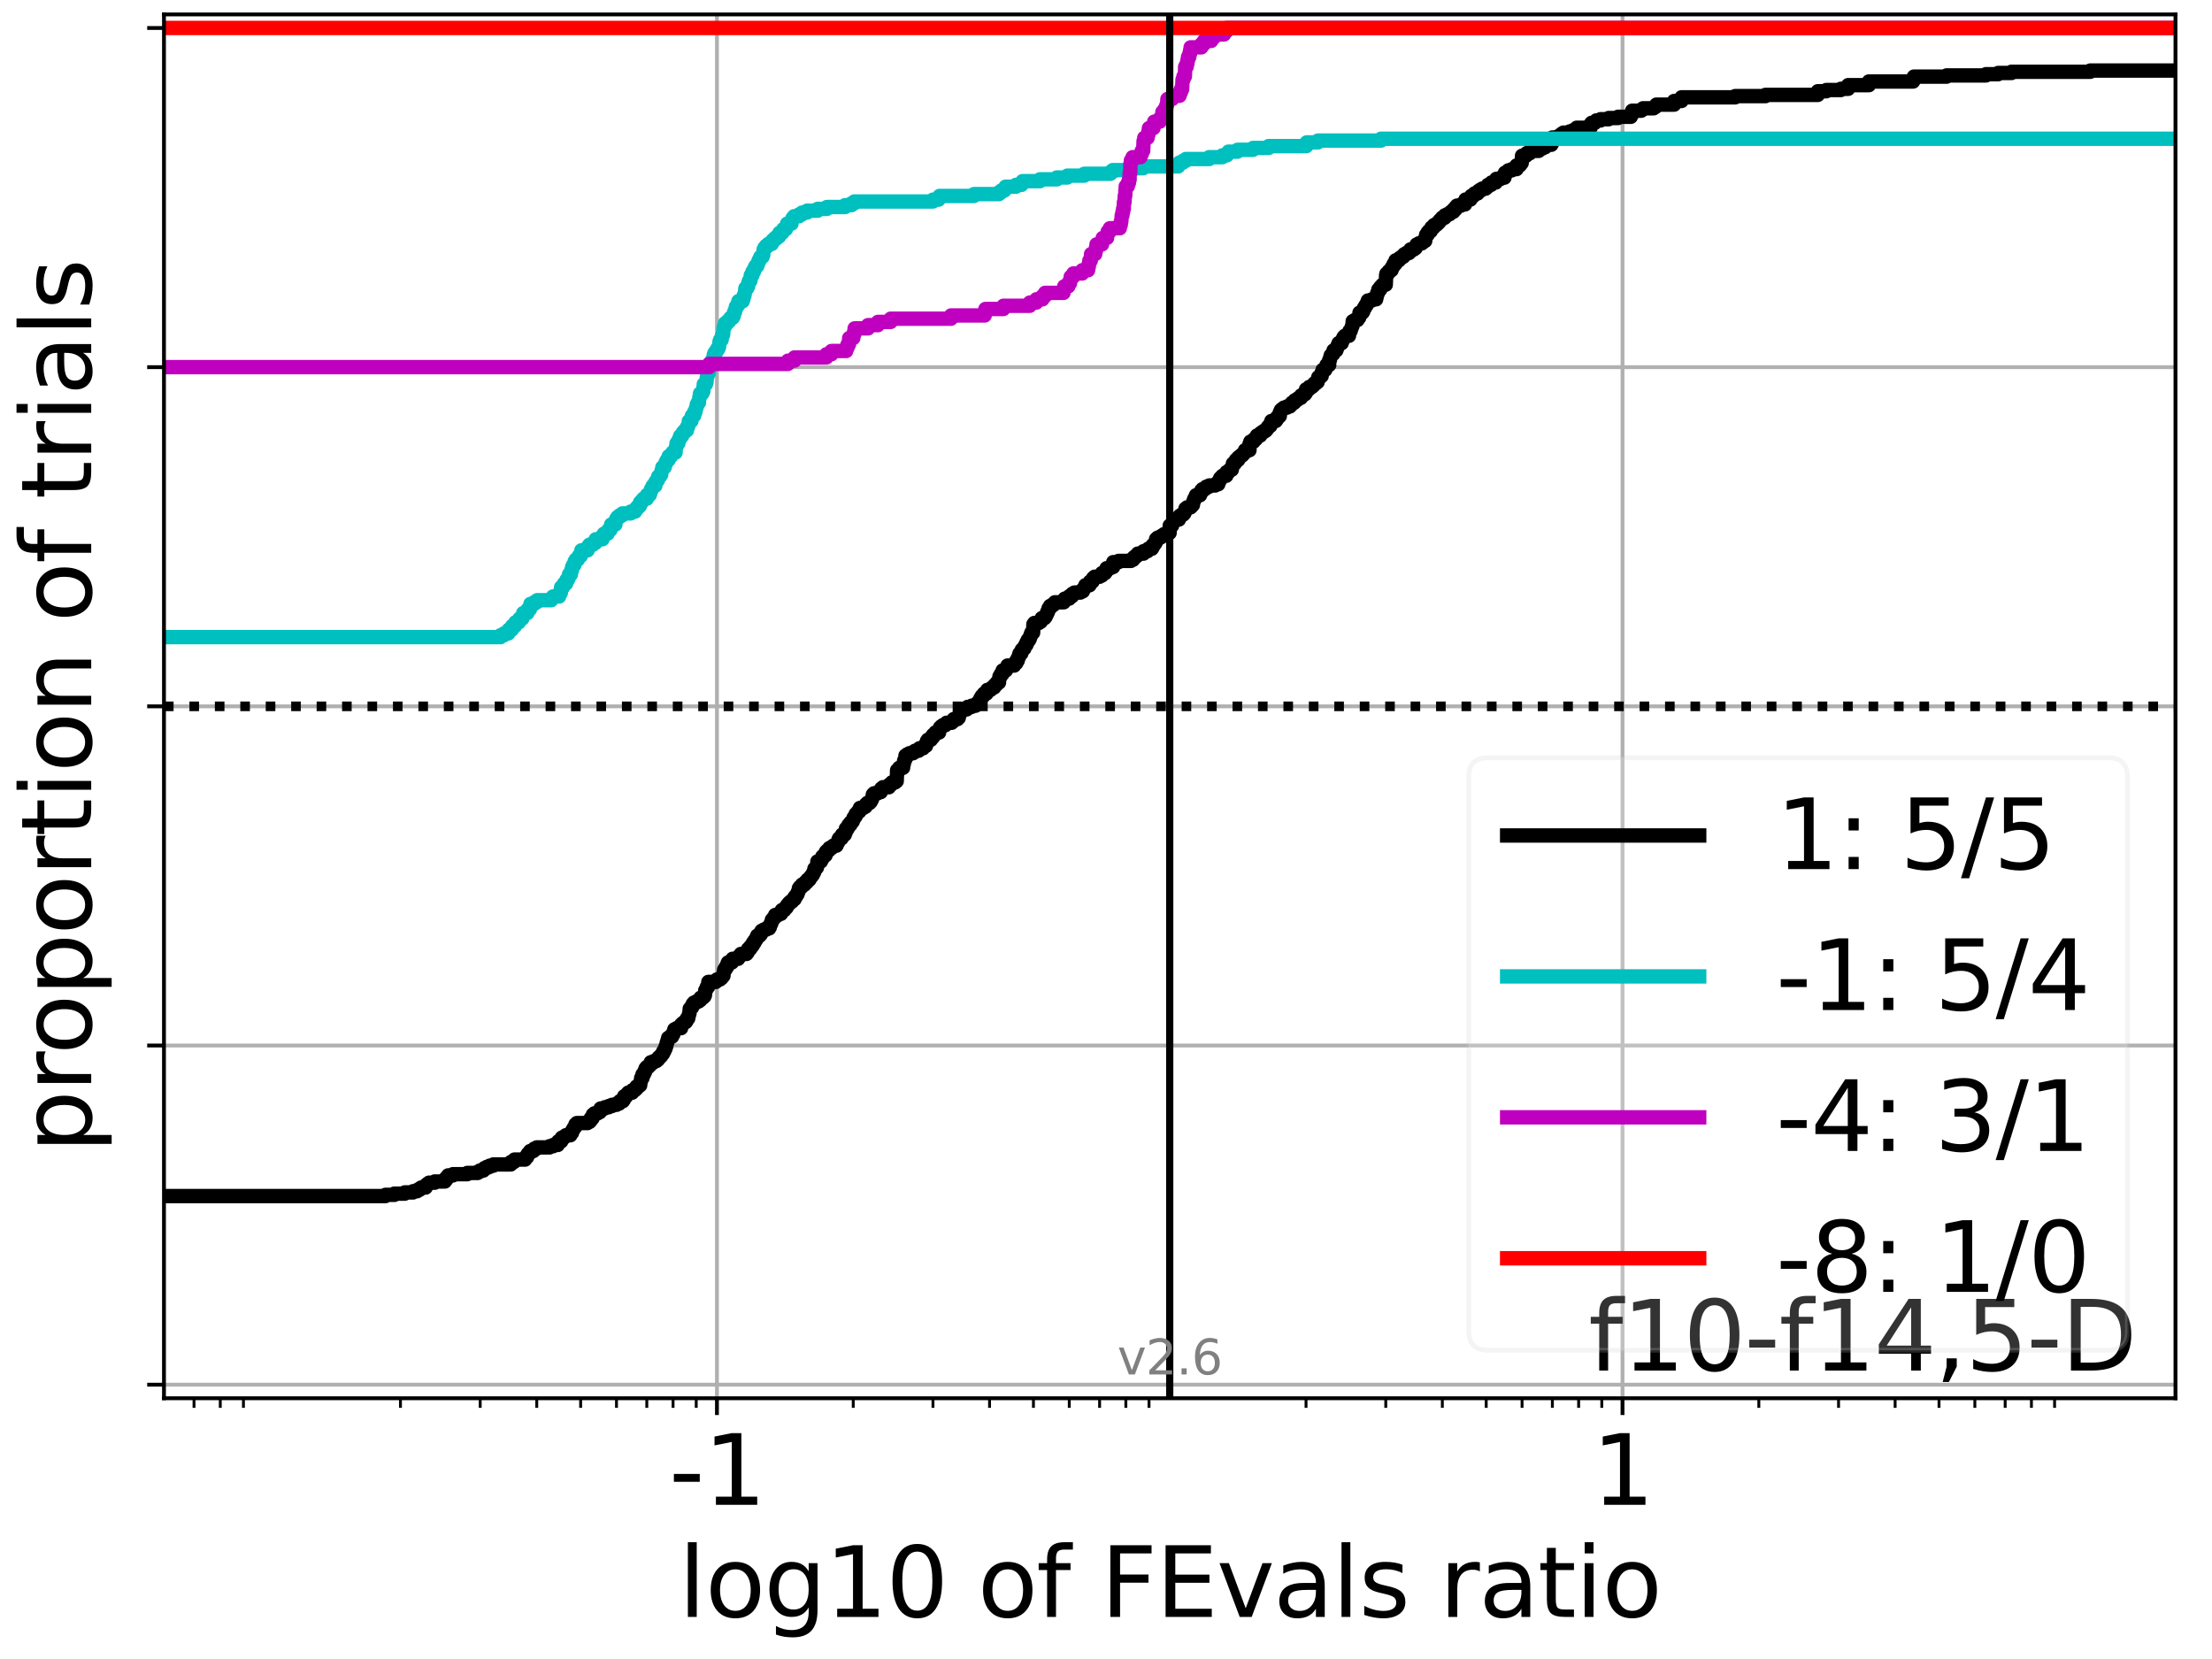 <?xml version="1.0" encoding="utf-8" standalone="no"?>
<!DOCTYPE svg PUBLIC "-//W3C//DTD SVG 1.1//EN"
  "http://www.w3.org/Graphics/SVG/1.1/DTD/svg11.dtd">
<svg xmlns:xlink="http://www.w3.org/1999/xlink" width="460.8pt" height="345.6pt" viewBox="0 0 460.8 345.6" xmlns="http://www.w3.org/2000/svg" version="1.1">
 <defs>
  <style type="text/css">*{stroke-linejoin: round; stroke-linecap: butt}</style>
 </defs>
 <g id="figure_1">
  <g id="patch_1">
   <path d="M 0 345.6 
L 460.8 345.6 
L 460.8 0 
L 0 0 
z
" style="fill: #ffffff"/>
  </g>
  <g id="axes_1">
   <g id="patch_2">
    <path d="M 34.16 291.28 
L 453.192 291.28 
L 453.192 3 
L 34.16 3 
z
" style="fill: #ffffff"/>
   </g>
   <g id="matplotlib.axis_1">
    <g id="xtick_1">
     <g id="line2d_1">
      <path d="M 149.352 291.28 
L 149.352 3 
" clip-path="url(#p877642c175)" style="fill: none; stroke: #b0b0b0; stroke-width: 0.8; stroke-linecap: square"/>
     </g>
     <g id="line2d_2">
      <defs>
       <path id="m50a679608a" d="M 0 0 
L 0 3.5 
" style="stroke: #000000; stroke-width: 0.8"/>
      </defs>
      <g>
       <use xlink:href="#m50a679608a" x="149.352" y="291.28" style="stroke: #000000; stroke-width: 0.8"/>
      </g>
     </g>
     <g id="text_1">
      <!-- -1 -->
      <g transform="translate(139.382 313.477)scale(0.2 -0.2)">
       <defs>
        <path id="DejaVuSans-2d" d="M 313 2009 
L 1997 2009 
L 1997 1497 
L 313 1497 
L 313 2009 
z
" transform="scale(0.016)"/>
        <path id="DejaVuSans-31" d="M 794 531 
L 1825 531 
L 1825 4091 
L 703 3866 
L 703 4441 
L 1819 4666 
L 2450 4666 
L 2450 531 
L 3481 531 
L 3481 0 
L 794 0 
L 794 531 
z
" transform="scale(0.016)"/>
       </defs>
       <use xlink:href="#DejaVuSans-2d"/>
       <use xlink:href="#DejaVuSans-31" x="36.084"/>
      </g>
     </g>
    </g>
    <g id="xtick_2">
     <g id="line2d_3">
      <path d="M 338 291.28 
L 338 3 
" clip-path="url(#p877642c175)" style="fill: none; stroke: #b0b0b0; stroke-width: 0.8; stroke-linecap: square"/>
     </g>
     <g id="line2d_4">
      <g>
       <use xlink:href="#m50a679608a" x="338" y="291.28" style="stroke: #000000; stroke-width: 0.8"/>
      </g>
     </g>
     <g id="text_2">
      <!-- 1 -->
      <g transform="translate(331.638 313.477)scale(0.2 -0.2)">
       <use xlink:href="#DejaVuSans-31"/>
      </g>
     </g>
    </g>
    <g id="xtick_3">
     <g id="line2d_5">
      <defs>
       <path id="md92447a8c9" d="M 0 0 
L 0 2 
" style="stroke: #000000; stroke-width: 0.6"/>
      </defs>
      <g>
       <use xlink:href="#md92447a8c9" x="40.417" y="291.28" style="stroke: #000000; stroke-width: 0.6"/>
      </g>
     </g>
    </g>
    <g id="xtick_4">
     <g id="line2d_6">
      <g>
       <use xlink:href="#md92447a8c9" x="45.887" y="291.28" style="stroke: #000000; stroke-width: 0.6"/>
      </g>
     </g>
    </g>
    <g id="xtick_5">
     <g id="line2d_7">
      <g>
       <use xlink:href="#md92447a8c9" x="50.712" y="291.28" style="stroke: #000000; stroke-width: 0.6"/>
      </g>
     </g>
    </g>
    <g id="xtick_6">
     <g id="line2d_8">
      <g>
       <use xlink:href="#md92447a8c9" x="83.422" y="291.28" style="stroke: #000000; stroke-width: 0.6"/>
      </g>
     </g>
    </g>
    <g id="xtick_7">
     <g id="line2d_9">
      <g>
       <use xlink:href="#md92447a8c9" x="100.032" y="291.28" style="stroke: #000000; stroke-width: 0.6"/>
      </g>
     </g>
    </g>
    <g id="xtick_8">
     <g id="line2d_10">
      <g>
       <use xlink:href="#md92447a8c9" x="111.817" y="291.28" style="stroke: #000000; stroke-width: 0.6"/>
      </g>
     </g>
    </g>
    <g id="xtick_9">
     <g id="line2d_11">
      <g>
       <use xlink:href="#md92447a8c9" x="120.958" y="291.28" style="stroke: #000000; stroke-width: 0.6"/>
      </g>
     </g>
    </g>
    <g id="xtick_10">
     <g id="line2d_12">
      <g>
       <use xlink:href="#md92447a8c9" x="128.426" y="291.28" style="stroke: #000000; stroke-width: 0.6"/>
      </g>
     </g>
    </g>
    <g id="xtick_11">
     <g id="line2d_13">
      <g>
       <use xlink:href="#md92447a8c9" x="134.741" y="291.28" style="stroke: #000000; stroke-width: 0.6"/>
      </g>
     </g>
    </g>
    <g id="xtick_12">
     <g id="line2d_14">
      <g>
       <use xlink:href="#md92447a8c9" x="140.211" y="291.28" style="stroke: #000000; stroke-width: 0.6"/>
      </g>
     </g>
    </g>
    <g id="xtick_13">
     <g id="line2d_15">
      <g>
       <use xlink:href="#md92447a8c9" x="145.036" y="291.28" style="stroke: #000000; stroke-width: 0.6"/>
      </g>
     </g>
    </g>
    <g id="xtick_14">
     <g id="line2d_16">
      <g>
       <use xlink:href="#md92447a8c9" x="177.746" y="291.28" style="stroke: #000000; stroke-width: 0.6"/>
      </g>
     </g>
    </g>
    <g id="xtick_15">
     <g id="line2d_17">
      <g>
       <use xlink:href="#md92447a8c9" x="194.356" y="291.28" style="stroke: #000000; stroke-width: 0.6"/>
      </g>
     </g>
    </g>
    <g id="xtick_16">
     <g id="line2d_18">
      <g>
       <use xlink:href="#md92447a8c9" x="206.141" y="291.28" style="stroke: #000000; stroke-width: 0.6"/>
      </g>
     </g>
    </g>
    <g id="xtick_17">
     <g id="line2d_19">
      <g>
       <use xlink:href="#md92447a8c9" x="215.282" y="291.28" style="stroke: #000000; stroke-width: 0.6"/>
      </g>
     </g>
    </g>
    <g id="xtick_18">
     <g id="line2d_20">
      <g>
       <use xlink:href="#md92447a8c9" x="222.75" y="291.28" style="stroke: #000000; stroke-width: 0.6"/>
      </g>
     </g>
    </g>
    <g id="xtick_19">
     <g id="line2d_21">
      <g>
       <use xlink:href="#md92447a8c9" x="229.065" y="291.28" style="stroke: #000000; stroke-width: 0.6"/>
      </g>
     </g>
    </g>
    <g id="xtick_20">
     <g id="line2d_22">
      <g>
       <use xlink:href="#md92447a8c9" x="234.535" y="291.28" style="stroke: #000000; stroke-width: 0.6"/>
      </g>
     </g>
    </g>
    <g id="xtick_21">
     <g id="line2d_23">
      <g>
       <use xlink:href="#md92447a8c9" x="239.36" y="291.28" style="stroke: #000000; stroke-width: 0.6"/>
      </g>
     </g>
    </g>
    <g id="xtick_22">
     <g id="line2d_24">
      <g>
       <use xlink:href="#md92447a8c9" x="272.07" y="291.28" style="stroke: #000000; stroke-width: 0.6"/>
      </g>
     </g>
    </g>
    <g id="xtick_23">
     <g id="line2d_25">
      <g>
       <use xlink:href="#md92447a8c9" x="288.68" y="291.28" style="stroke: #000000; stroke-width: 0.6"/>
      </g>
     </g>
    </g>
    <g id="xtick_24">
     <g id="line2d_26">
      <g>
       <use xlink:href="#md92447a8c9" x="300.465" y="291.28" style="stroke: #000000; stroke-width: 0.6"/>
      </g>
     </g>
    </g>
    <g id="xtick_25">
     <g id="line2d_27">
      <g>
       <use xlink:href="#md92447a8c9" x="309.606" y="291.28" style="stroke: #000000; stroke-width: 0.6"/>
      </g>
     </g>
    </g>
    <g id="xtick_26">
     <g id="line2d_28">
      <g>
       <use xlink:href="#md92447a8c9" x="317.074" y="291.28" style="stroke: #000000; stroke-width: 0.6"/>
      </g>
     </g>
    </g>
    <g id="xtick_27">
     <g id="line2d_29">
      <g>
       <use xlink:href="#md92447a8c9" x="323.389" y="291.28" style="stroke: #000000; stroke-width: 0.6"/>
      </g>
     </g>
    </g>
    <g id="xtick_28">
     <g id="line2d_30">
      <g>
       <use xlink:href="#md92447a8c9" x="328.859" y="291.28" style="stroke: #000000; stroke-width: 0.6"/>
      </g>
     </g>
    </g>
    <g id="xtick_29">
     <g id="line2d_31">
      <g>
       <use xlink:href="#md92447a8c9" x="333.684" y="291.28" style="stroke: #000000; stroke-width: 0.6"/>
      </g>
     </g>
    </g>
    <g id="xtick_30">
     <g id="line2d_32">
      <g>
       <use xlink:href="#md92447a8c9" x="366.394" y="291.28" style="stroke: #000000; stroke-width: 0.6"/>
      </g>
     </g>
    </g>
    <g id="xtick_31">
     <g id="line2d_33">
      <g>
       <use xlink:href="#md92447a8c9" x="383.004" y="291.28" style="stroke: #000000; stroke-width: 0.6"/>
      </g>
     </g>
    </g>
    <g id="xtick_32">
     <g id="line2d_34">
      <g>
       <use xlink:href="#md92447a8c9" x="394.789" y="291.28" style="stroke: #000000; stroke-width: 0.6"/>
      </g>
     </g>
    </g>
    <g id="xtick_33">
     <g id="line2d_35">
      <g>
       <use xlink:href="#md92447a8c9" x="403.93" y="291.28" style="stroke: #000000; stroke-width: 0.6"/>
      </g>
     </g>
    </g>
    <g id="xtick_34">
     <g id="line2d_36">
      <g>
       <use xlink:href="#md92447a8c9" x="411.398" y="291.28" style="stroke: #000000; stroke-width: 0.6"/>
      </g>
     </g>
    </g>
    <g id="xtick_35">
     <g id="line2d_37">
      <g>
       <use xlink:href="#md92447a8c9" x="417.713" y="291.28" style="stroke: #000000; stroke-width: 0.6"/>
      </g>
     </g>
    </g>
    <g id="xtick_36">
     <g id="line2d_38">
      <g>
       <use xlink:href="#md92447a8c9" x="423.183" y="291.28" style="stroke: #000000; stroke-width: 0.6"/>
      </g>
     </g>
    </g>
    <g id="xtick_37">
     <g id="line2d_39">
      <g>
       <use xlink:href="#md92447a8c9" x="428.008" y="291.28" style="stroke: #000000; stroke-width: 0.6"/>
      </g>
     </g>
    </g>
    <g id="text_3">
     <!-- log10 of FEvals ratio -->
     <g transform="translate(141.371 336.833)scale(0.2 -0.2)">
      <defs>
       <path id="DejaVuSans-6c" d="M 603 4863 
L 1178 4863 
L 1178 0 
L 603 0 
L 603 4863 
z
" transform="scale(0.016)"/>
       <path id="DejaVuSans-6f" d="M 1959 3097 
Q 1497 3097 1228 2736 
Q 959 2375 959 1747 
Q 959 1119 1226 758 
Q 1494 397 1959 397 
Q 2419 397 2687 759 
Q 2956 1122 2956 1747 
Q 2956 2369 2687 2733 
Q 2419 3097 1959 3097 
z
M 1959 3584 
Q 2709 3584 3137 3096 
Q 3566 2609 3566 1747 
Q 3566 888 3137 398 
Q 2709 -91 1959 -91 
Q 1206 -91 779 398 
Q 353 888 353 1747 
Q 353 2609 779 3096 
Q 1206 3584 1959 3584 
z
" transform="scale(0.016)"/>
       <path id="DejaVuSans-67" d="M 2906 1791 
Q 2906 2416 2648 2759 
Q 2391 3103 1925 3103 
Q 1463 3103 1205 2759 
Q 947 2416 947 1791 
Q 947 1169 1205 825 
Q 1463 481 1925 481 
Q 2391 481 2648 825 
Q 2906 1169 2906 1791 
z
M 3481 434 
Q 3481 -459 3084 -895 
Q 2688 -1331 1869 -1331 
Q 1566 -1331 1297 -1286 
Q 1028 -1241 775 -1147 
L 775 -588 
Q 1028 -725 1275 -790 
Q 1522 -856 1778 -856 
Q 2344 -856 2625 -561 
Q 2906 -266 2906 331 
L 2906 616 
Q 2728 306 2450 153 
Q 2172 0 1784 0 
Q 1141 0 747 490 
Q 353 981 353 1791 
Q 353 2603 747 3093 
Q 1141 3584 1784 3584 
Q 2172 3584 2450 3431 
Q 2728 3278 2906 2969 
L 2906 3500 
L 3481 3500 
L 3481 434 
z
" transform="scale(0.016)"/>
       <path id="DejaVuSans-30" d="M 2034 4250 
Q 1547 4250 1301 3770 
Q 1056 3291 1056 2328 
Q 1056 1369 1301 889 
Q 1547 409 2034 409 
Q 2525 409 2770 889 
Q 3016 1369 3016 2328 
Q 3016 3291 2770 3770 
Q 2525 4250 2034 4250 
z
M 2034 4750 
Q 2819 4750 3233 4129 
Q 3647 3509 3647 2328 
Q 3647 1150 3233 529 
Q 2819 -91 2034 -91 
Q 1250 -91 836 529 
Q 422 1150 422 2328 
Q 422 3509 836 4129 
Q 1250 4750 2034 4750 
z
" transform="scale(0.016)"/>
       <path id="DejaVuSans-20" transform="scale(0.016)"/>
       <path id="DejaVuSans-66" d="M 2375 4863 
L 2375 4384 
L 1825 4384 
Q 1516 4384 1395 4259 
Q 1275 4134 1275 3809 
L 1275 3500 
L 2222 3500 
L 2222 3053 
L 1275 3053 
L 1275 0 
L 697 0 
L 697 3053 
L 147 3053 
L 147 3500 
L 697 3500 
L 697 3744 
Q 697 4328 969 4595 
Q 1241 4863 1831 4863 
L 2375 4863 
z
" transform="scale(0.016)"/>
       <path id="DejaVuSans-46" d="M 628 4666 
L 3309 4666 
L 3309 4134 
L 1259 4134 
L 1259 2759 
L 3109 2759 
L 3109 2228 
L 1259 2228 
L 1259 0 
L 628 0 
L 628 4666 
z
" transform="scale(0.016)"/>
       <path id="DejaVuSans-45" d="M 628 4666 
L 3578 4666 
L 3578 4134 
L 1259 4134 
L 1259 2753 
L 3481 2753 
L 3481 2222 
L 1259 2222 
L 1259 531 
L 3634 531 
L 3634 0 
L 628 0 
L 628 4666 
z
" transform="scale(0.016)"/>
       <path id="DejaVuSans-76" d="M 191 3500 
L 800 3500 
L 1894 563 
L 2988 3500 
L 3597 3500 
L 2284 0 
L 1503 0 
L 191 3500 
z
" transform="scale(0.016)"/>
       <path id="DejaVuSans-61" d="M 2194 1759 
Q 1497 1759 1228 1600 
Q 959 1441 959 1056 
Q 959 750 1161 570 
Q 1363 391 1709 391 
Q 2188 391 2477 730 
Q 2766 1069 2766 1631 
L 2766 1759 
L 2194 1759 
z
M 3341 1997 
L 3341 0 
L 2766 0 
L 2766 531 
Q 2569 213 2275 61 
Q 1981 -91 1556 -91 
Q 1019 -91 701 211 
Q 384 513 384 1019 
Q 384 1609 779 1909 
Q 1175 2209 1959 2209 
L 2766 2209 
L 2766 2266 
Q 2766 2663 2505 2880 
Q 2244 3097 1772 3097 
Q 1472 3097 1187 3025 
Q 903 2953 641 2809 
L 641 3341 
Q 956 3463 1253 3523 
Q 1550 3584 1831 3584 
Q 2591 3584 2966 3190 
Q 3341 2797 3341 1997 
z
" transform="scale(0.016)"/>
       <path id="DejaVuSans-73" d="M 2834 3397 
L 2834 2853 
Q 2591 2978 2328 3040 
Q 2066 3103 1784 3103 
Q 1356 3103 1142 2972 
Q 928 2841 928 2578 
Q 928 2378 1081 2264 
Q 1234 2150 1697 2047 
L 1894 2003 
Q 2506 1872 2764 1633 
Q 3022 1394 3022 966 
Q 3022 478 2636 193 
Q 2250 -91 1575 -91 
Q 1294 -91 989 -36 
Q 684 19 347 128 
L 347 722 
Q 666 556 975 473 
Q 1284 391 1588 391 
Q 1994 391 2212 530 
Q 2431 669 2431 922 
Q 2431 1156 2273 1281 
Q 2116 1406 1581 1522 
L 1381 1569 
Q 847 1681 609 1914 
Q 372 2147 372 2553 
Q 372 3047 722 3315 
Q 1072 3584 1716 3584 
Q 2034 3584 2315 3537 
Q 2597 3491 2834 3397 
z
" transform="scale(0.016)"/>
       <path id="DejaVuSans-72" d="M 2631 2963 
Q 2534 3019 2420 3045 
Q 2306 3072 2169 3072 
Q 1681 3072 1420 2755 
Q 1159 2438 1159 1844 
L 1159 0 
L 581 0 
L 581 3500 
L 1159 3500 
L 1159 2956 
Q 1341 3275 1631 3429 
Q 1922 3584 2338 3584 
Q 2397 3584 2469 3576 
Q 2541 3569 2628 3553 
L 2631 2963 
z
" transform="scale(0.016)"/>
       <path id="DejaVuSans-74" d="M 1172 4494 
L 1172 3500 
L 2356 3500 
L 2356 3053 
L 1172 3053 
L 1172 1153 
Q 1172 725 1289 603 
Q 1406 481 1766 481 
L 2356 481 
L 2356 0 
L 1766 0 
Q 1100 0 847 248 
Q 594 497 594 1153 
L 594 3053 
L 172 3053 
L 172 3500 
L 594 3500 
L 594 4494 
L 1172 4494 
z
" transform="scale(0.016)"/>
       <path id="DejaVuSans-69" d="M 603 3500 
L 1178 3500 
L 1178 0 
L 603 0 
L 603 3500 
z
M 603 4863 
L 1178 4863 
L 1178 4134 
L 603 4134 
L 603 4863 
z
" transform="scale(0.016)"/>
      </defs>
      <use xlink:href="#DejaVuSans-6c"/>
      <use xlink:href="#DejaVuSans-6f" x="27.783"/>
      <use xlink:href="#DejaVuSans-67" x="88.965"/>
      <use xlink:href="#DejaVuSans-31" x="152.441"/>
      <use xlink:href="#DejaVuSans-30" x="216.064"/>
      <use xlink:href="#DejaVuSans-20" x="279.688"/>
      <use xlink:href="#DejaVuSans-6f" x="311.475"/>
      <use xlink:href="#DejaVuSans-66" x="372.656"/>
      <use xlink:href="#DejaVuSans-20" x="407.861"/>
      <use xlink:href="#DejaVuSans-46" x="439.648"/>
      <use xlink:href="#DejaVuSans-45" x="497.168"/>
      <use xlink:href="#DejaVuSans-76" x="560.352"/>
      <use xlink:href="#DejaVuSans-61" x="619.531"/>
      <use xlink:href="#DejaVuSans-6c" x="680.811"/>
      <use xlink:href="#DejaVuSans-73" x="708.594"/>
      <use xlink:href="#DejaVuSans-20" x="760.693"/>
      <use xlink:href="#DejaVuSans-72" x="792.48"/>
      <use xlink:href="#DejaVuSans-61" x="833.594"/>
      <use xlink:href="#DejaVuSans-74" x="894.873"/>
      <use xlink:href="#DejaVuSans-69" x="934.082"/>
      <use xlink:href="#DejaVuSans-6f" x="961.865"/>
     </g>
    </g>
   </g>
   <g id="matplotlib.axis_2">
    <g id="ytick_1">
     <g id="line2d_40">
      <path d="M 34.16 288.454 
L 453.192 288.454 
" clip-path="url(#p877642c175)" style="fill: none; stroke: #b0b0b0; stroke-width: 0.8; stroke-linecap: square"/>
     </g>
     <g id="line2d_41">
      <defs>
       <path id="m0bc3483659" d="M 0 0 
L -3.5 0 
" style="stroke: #000000; stroke-width: 0.8"/>
      </defs>
      <g>
       <use xlink:href="#m0bc3483659" x="34.16" y="288.454" style="stroke: #000000; stroke-width: 0.8"/>
      </g>
     </g>
    </g>
    <g id="ytick_2">
     <g id="line2d_42">
      <path d="M 34.16 217.797 
L 453.192 217.797 
" clip-path="url(#p877642c175)" style="fill: none; stroke: #b0b0b0; stroke-width: 0.8; stroke-linecap: square"/>
     </g>
     <g id="line2d_43">
      <g>
       <use xlink:href="#m0bc3483659" x="34.16" y="217.797" style="stroke: #000000; stroke-width: 0.8"/>
      </g>
     </g>
    </g>
    <g id="ytick_3">
     <g id="line2d_44">
      <path d="M 34.16 147.14 
L 453.192 147.14 
" clip-path="url(#p877642c175)" style="fill: none; stroke: #b0b0b0; stroke-width: 0.8; stroke-linecap: square"/>
     </g>
     <g id="line2d_45">
      <g>
       <use xlink:href="#m0bc3483659" x="34.16" y="147.14" style="stroke: #000000; stroke-width: 0.8"/>
      </g>
     </g>
    </g>
    <g id="ytick_4">
     <g id="line2d_46">
      <path d="M 34.16 76.483 
L 453.192 76.483 
" clip-path="url(#p877642c175)" style="fill: none; stroke: #b0b0b0; stroke-width: 0.8; stroke-linecap: square"/>
     </g>
     <g id="line2d_47">
      <g>
       <use xlink:href="#m0bc3483659" x="34.16" y="76.483" style="stroke: #000000; stroke-width: 0.8"/>
      </g>
     </g>
    </g>
    <g id="ytick_5">
     <g id="line2d_48">
      <path d="M 34.16 5.826 
L 453.192 5.826 
" clip-path="url(#p877642c175)" style="fill: none; stroke: #b0b0b0; stroke-width: 0.8; stroke-linecap: square"/>
     </g>
     <g id="line2d_49">
      <g>
       <use xlink:href="#m0bc3483659" x="34.16" y="5.826" style="stroke: #000000; stroke-width: 0.8"/>
      </g>
     </g>
    </g>
    <g id="text_4">
     <!-- proportion of trials -->
     <g transform="translate(19.001 240.146)rotate(-90)scale(0.2 -0.2)">
      <defs>
       <path id="DejaVuSans-70" d="M 1159 525 
L 1159 -1331 
L 581 -1331 
L 581 3500 
L 1159 3500 
L 1159 2969 
Q 1341 3281 1617 3432 
Q 1894 3584 2278 3584 
Q 2916 3584 3314 3078 
Q 3713 2572 3713 1747 
Q 3713 922 3314 415 
Q 2916 -91 2278 -91 
Q 1894 -91 1617 61 
Q 1341 213 1159 525 
z
M 3116 1747 
Q 3116 2381 2855 2742 
Q 2594 3103 2138 3103 
Q 1681 3103 1420 2742 
Q 1159 2381 1159 1747 
Q 1159 1113 1420 752 
Q 1681 391 2138 391 
Q 2594 391 2855 752 
Q 3116 1113 3116 1747 
z
" transform="scale(0.016)"/>
       <path id="DejaVuSans-6e" d="M 3513 2113 
L 3513 0 
L 2938 0 
L 2938 2094 
Q 2938 2591 2744 2837 
Q 2550 3084 2163 3084 
Q 1697 3084 1428 2787 
Q 1159 2491 1159 1978 
L 1159 0 
L 581 0 
L 581 3500 
L 1159 3500 
L 1159 2956 
Q 1366 3272 1645 3428 
Q 1925 3584 2291 3584 
Q 2894 3584 3203 3211 
Q 3513 2838 3513 2113 
z
" transform="scale(0.016)"/>
      </defs>
      <use xlink:href="#DejaVuSans-70"/>
      <use xlink:href="#DejaVuSans-72" x="63.477"/>
      <use xlink:href="#DejaVuSans-6f" x="102.34"/>
      <use xlink:href="#DejaVuSans-70" x="163.521"/>
      <use xlink:href="#DejaVuSans-6f" x="226.998"/>
      <use xlink:href="#DejaVuSans-72" x="288.18"/>
      <use xlink:href="#DejaVuSans-74" x="329.293"/>
      <use xlink:href="#DejaVuSans-69" x="368.502"/>
      <use xlink:href="#DejaVuSans-6f" x="396.285"/>
      <use xlink:href="#DejaVuSans-6e" x="457.467"/>
      <use xlink:href="#DejaVuSans-20" x="520.846"/>
      <use xlink:href="#DejaVuSans-6f" x="552.633"/>
      <use xlink:href="#DejaVuSans-66" x="613.814"/>
      <use xlink:href="#DejaVuSans-20" x="649.02"/>
      <use xlink:href="#DejaVuSans-74" x="680.807"/>
      <use xlink:href="#DejaVuSans-72" x="720.016"/>
      <use xlink:href="#DejaVuSans-69" x="761.129"/>
      <use xlink:href="#DejaVuSans-61" x="788.912"/>
      <use xlink:href="#DejaVuSans-6c" x="850.191"/>
      <use xlink:href="#DejaVuSans-73" x="877.975"/>
     </g>
    </g>
   </g>
   <g id="line2d_50">
    <path d="M 34.16 249.165 
L 80.288 249.165 
L 80.288 248.911 
L 82.152 248.911 
L 82.152 248.658 
L 84.319 248.658 
L 84.319 248.404 
L 86.042 248.404 
L 86.042 248.151 
L 86.887 248.151 
L 86.887 247.897 
L 87.349 247.897 
L 87.349 247.644 
L 87.724 247.644 
L 87.724 247.39 
L 88.674 247.39 
L 88.708 246.883 
L 89.013 246.883 
L 89.013 246.63 
L 89.364 246.63 
L 89.364 246.376 
L 90.565 246.376 
L 90.565 246.123 
L 92.684 246.123 
L 92.684 245.869 
L 92.87 245.869 
L 92.925 245.363 
L 93.299 245.363 
L 93.356 244.856 
L 94.363 244.856 
L 94.363 244.602 
L 97.342 244.602 
L 97.342 244.349 
L 99.506 244.349 
L 99.506 244.095 
L 99.963 244.095 
L 99.963 243.842 
L 100.703 243.842 
L 100.703 243.588 
L 100.912 243.588 
L 100.912 243.335 
L 101.414 243.335 
L 101.414 243.081 
L 102.02 243.081 
L 102.02 242.828 
L 102.782 242.828 
L 102.782 242.574 
L 106.393 242.574 
L 106.425 242.067 
L 107.077 242.067 
L 107.174 241.56 
L 109.386 241.56 
L 109.484 241.053 
L 109.802 241.053 
L 109.843 240.546 
L 110.011 240.546 
L 110.011 240.293 
L 110.284 240.293 
L 110.284 240.04 
L 110.439 240.04 
L 110.439 239.786 
L 111.111 239.786 
L 111.111 239.533 
L 111.294 239.533 
L 111.294 239.279 
L 111.817 239.279 
L 111.817 239.026 
L 114.469 239.026 
L 114.469 238.772 
L 115.234 238.772 
L 115.234 238.519 
L 116.192 238.519 
L 116.273 238.012 
L 116.305 238.012 
L 116.305 237.758 
L 116.925 237.758 
L 116.958 237.251 
L 117.038 237.251 
L 117.038 236.998 
L 117.526 236.998 
L 117.526 236.744 
L 117.874 236.744 
L 117.874 236.491 
L 118.824 236.491 
L 118.858 235.984 
L 119.163 235.984 
L 119.216 235.477 
L 119.364 235.477 
L 119.364 235.223 
L 119.514 235.223 
L 119.514 234.97 
L 119.682 234.97 
L 119.682 234.716 
L 119.888 234.716 
L 119.891 234.21 
L 120.164 234.21 
L 120.164 233.956 
L 122.381 233.956 
L 122.381 233.703 
L 122.834 233.703 
L 122.834 233.449 
L 123.06 233.449 
L 123.076 232.942 
L 123.449 232.942 
L 123.517 232.182 
L 123.827 232.182 
L 123.827 231.928 
L 124.514 231.928 
L 124.514 231.675 
L 124.968 231.675 
L 124.968 231.421 
L 125.108 231.421 
L 125.114 230.914 
L 125.985 230.914 
L 125.985 230.661 
L 126.806 230.661 
L 126.806 230.407 
L 127.492 230.407 
L 127.492 230.154 
L 128.426 230.154 
L 128.426 229.9 
L 128.98 229.9 
L 128.98 229.647 
L 129.138 229.647 
L 129.138 229.393 
L 129.768 229.393 
L 129.768 229.14 
L 129.946 229.14 
L 130.016 228.38 
L 130.471 228.38 
L 130.471 228.126 
L 130.631 228.126 
L 130.631 227.873 
L 130.861 227.873 
L 130.861 227.619 
L 131.707 227.619 
L 131.739 227.112 
L 132.262 227.112 
L 132.262 226.859 
L 132.543 226.859 
L 132.585 226.352 
L 133.037 226.352 
L 133.037 226.098 
L 133.355 226.098 
L 133.421 225.338 
L 133.494 225.338 
L 133.564 224.577 
L 133.833 224.577 
L 133.847 223.817 
L 134.131 223.817 
L 134.183 223.31 
L 134.371 223.31 
L 134.405 222.803 
L 134.502 222.803 
L 134.502 222.55 
L 134.71 222.55 
L 134.71 222.296 
L 135.061 222.296 
L 135.061 222.043 
L 135.297 222.043 
L 135.297 221.789 
L 135.569 221.789 
L 135.569 221.282 
L 136.225 221.282 
L 136.225 221.029 
L 136.754 221.029 
L 136.754 220.775 
L 137.07 220.775 
L 137.07 220.522 
L 137.211 220.522 
L 137.211 220.268 
L 137.503 220.268 
L 137.503 220.015 
L 137.745 220.015 
L 137.745 219.761 
L 137.907 219.761 
L 137.907 219.508 
L 138.118 219.508 
L 138.176 219.001 
L 138.381 219.001 
L 138.461 218.494 
L 138.622 218.494 
L 138.661 217.987 
L 138.787 217.987 
L 138.891 217.227 
L 138.996 217.227 
L 139.054 216.72 
L 139.183 216.72 
L 139.196 216.213 
L 139.547 216.213 
L 139.547 215.959 
L 139.994 215.959 
L 140.061 215.452 
L 140.276 215.452 
L 140.309 214.945 
L 140.451 214.945 
L 140.479 214.438 
L 140.961 214.438 
L 140.961 214.185 
L 141.883 214.185 
L 141.902 213.424 
L 142.162 213.424 
L 142.162 213.171 
L 142.492 213.171 
L 142.492 212.917 
L 142.867 212.917 
L 142.867 212.664 
L 143.039 212.664 
L 143.108 212.157 
L 143.367 212.157 
L 143.442 211.65 
L 143.482 211.65 
L 143.539 211.143 
L 143.627 211.143 
L 143.685 210.129 
L 143.894 210.129 
L 143.894 209.876 
L 144.167 209.876 
L 144.215 209.369 
L 144.325 209.369 
L 144.325 209.115 
L 144.547 209.115 
L 144.547 208.862 
L 145.06 208.862 
L 145.06 208.608 
L 145.57 208.608 
L 145.57 208.355 
L 145.897 208.355 
L 145.935 207.848 
L 146.451 207.848 
L 146.451 207.594 
L 146.731 207.594 
L 146.731 207.341 
L 146.847 207.341 
L 146.913 206.327 
L 147.049 206.327 
L 147.049 206.074 
L 147.186 206.074 
L 147.258 205.567 
L 147.525 205.567 
L 147.565 204.553 
L 149.117 204.553 
L 149.117 204.299 
L 149.352 204.299 
L 149.352 204.046 
L 149.972 204.046 
L 149.972 203.792 
L 150.29 203.792 
L 150.29 203.539 
L 150.499 203.539 
L 150.499 203.285 
L 150.702 203.285 
L 150.809 202.271 
L 150.856 202.271 
L 150.856 202.018 
L 151.098 202.018 
L 151.159 201.511 
L 151.427 201.511 
L 151.529 200.75 
L 151.648 200.75 
L 151.648 200.497 
L 152.481 200.497 
L 152.536 199.99 
L 152.61 199.99 
L 152.61 199.737 
L 153.771 199.737 
L 153.874 199.23 
L 154.173 199.23 
L 154.173 198.976 
L 154.331 198.976 
L 154.331 198.723 
L 155.515 198.723 
L 155.515 198.469 
L 155.722 198.469 
L 155.828 197.709 
L 156.265 197.709 
L 156.285 197.202 
L 156.624 197.202 
L 156.624 196.948 
L 156.821 196.948 
L 156.821 196.441 
L 157.135 196.441 
L 157.168 195.934 
L 157.413 195.934 
L 157.413 195.681 
L 157.588 195.681 
L 157.621 195.174 
L 157.736 195.174 
L 157.736 194.921 
L 158.273 194.921 
L 158.273 194.667 
L 158.493 194.667 
L 158.493 194.16 
L 158.64 194.16 
L 158.64 193.907 
L 159.097 193.907 
L 159.097 193.653 
L 159.629 193.653 
L 159.629 193.4 
L 160.236 193.4 
L 160.236 193.146 
L 160.376 193.146 
L 160.399 192.639 
L 160.548 192.639 
L 160.548 192.386 
L 160.679 192.386 
L 160.761 191.879 
L 160.793 191.879 
L 160.793 191.625 
L 160.997 191.625 
L 160.997 191.372 
L 161.206 191.372 
L 161.206 191.118 
L 161.446 191.118 
L 161.48 190.611 
L 162.145 190.611 
L 162.145 190.358 
L 162.715 190.358 
L 162.747 189.851 
L 162.869 189.851 
L 162.869 189.597 
L 163.399 189.597 
L 163.399 189.344 
L 163.586 189.344 
L 163.586 189.091 
L 163.852 189.091 
L 163.852 188.837 
L 163.963 188.837 
L 163.963 188.584 
L 164.17 188.584 
L 164.17 188.33 
L 164.379 188.33 
L 164.379 188.077 
L 164.652 188.077 
L 164.652 187.823 
L 165.002 187.823 
L 165.002 187.57 
L 165.21 187.57 
L 165.21 187.316 
L 165.527 187.316 
L 165.559 186.809 
L 165.805 186.809 
L 165.805 186.556 
L 165.962 186.556 
L 165.962 186.302 
L 166.124 186.302 
L 166.211 185.795 
L 166.318 185.795 
L 166.429 185.035 
L 166.606 185.035 
L 166.606 184.781 
L 166.999 184.781 
L 167.081 184.274 
L 167.616 184.274 
L 167.616 184.021 
L 167.749 184.021 
L 167.749 183.768 
L 168.121 183.768 
L 168.206 183.261 
L 168.618 183.261 
L 168.618 183.007 
L 168.746 183.007 
L 168.746 182.754 
L 168.936 182.754 
L 168.936 182.5 
L 169.145 182.5 
L 169.145 182.247 
L 169.339 182.247 
L 169.418 181.74 
L 169.596 181.74 
L 169.657 180.979 
L 169.978 180.979 
L 169.978 180.726 
L 170.185 180.726 
L 170.278 179.458 
L 171.021 179.458 
L 171.084 178.951 
L 171.294 178.951 
L 171.295 178.444 
L 171.556 178.444 
L 171.556 178.191 
L 171.972 178.191 
L 172.057 177.431 
L 172.311 177.431 
L 172.311 177.177 
L 172.662 177.177 
L 172.662 176.924 
L 172.776 176.924 
L 172.776 176.67 
L 173.247 176.67 
L 173.247 176.417 
L 173.577 176.417 
L 173.577 176.163 
L 174.256 176.163 
L 174.256 175.91 
L 174.368 175.91 
L 174.368 175.656 
L 174.499 175.656 
L 174.499 175.403 
L 174.636 175.403 
L 174.668 174.896 
L 174.793 174.896 
L 174.793 174.642 
L 175.32 174.642 
L 175.41 173.882 
L 175.981 173.882 
L 176.059 173.375 
L 176.181 173.375 
L 176.223 172.614 
L 176.596 172.614 
L 176.654 172.108 
L 176.75 172.108 
L 176.75 171.854 
L 177.132 171.854 
L 177.166 171.347 
L 177.471 171.347 
L 177.471 171.094 
L 177.661 171.094 
L 177.727 170.587 
L 177.822 170.587 
L 177.822 170.333 
L 178.045 170.333 
L 178.045 170.08 
L 178.231 170.08 
L 178.254 169.573 
L 178.527 169.573 
L 178.527 169.319 
L 178.703 169.319 
L 178.703 169.066 
L 179.022 169.066 
L 179.022 168.812 
L 179.135 168.812 
L 179.135 168.305 
L 179.893 168.305 
L 179.893 168.052 
L 180.314 168.052 
L 180.386 167.545 
L 180.64 167.545 
L 180.64 167.291 
L 181.141 167.291 
L 181.141 167.038 
L 181.383 167.038 
L 181.383 166.785 
L 181.515 166.785 
L 181.515 166.531 
L 181.651 166.531 
L 181.756 166.024 
L 181.814 166.024 
L 181.824 165.517 
L 182.062 165.517 
L 182.062 165.264 
L 182.821 165.264 
L 182.821 165.01 
L 183.477 165.01 
L 183.515 164.503 
L 183.608 164.503 
L 183.608 164.25 
L 183.924 164.25 
L 183.924 163.996 
L 185.168 163.996 
L 185.215 163.489 
L 185.647 163.489 
L 185.647 163.236 
L 185.8 163.236 
L 185.8 162.982 
L 186.492 162.982 
L 186.492 162.729 
L 186.8 162.729 
L 186.887 160.448 
L 187.325 160.448 
L 187.329 159.941 
L 188.126 159.941 
L 188.147 159.18 
L 188.279 159.18 
L 188.356 158.42 
L 188.491 158.42 
L 188.491 158.166 
L 188.618 158.166 
L 188.631 157.406 
L 188.969 157.406 
L 188.969 157.152 
L 189.464 157.152 
L 189.464 156.899 
L 190.226 156.899 
L 190.226 156.645 
L 190.624 156.645 
L 190.624 156.392 
L 191.355 156.392 
L 191.355 156.138 
L 191.53 156.138 
L 191.53 155.885 
L 192.289 155.885 
L 192.289 155.631 
L 192.53 155.631 
L 192.53 155.378 
L 192.904 155.378 
L 192.961 154.871 
L 193.078 154.871 
L 193.102 154.364 
L 193.278 154.364 
L 193.278 154.111 
L 193.924 154.111 
L 193.969 153.604 
L 194.356 153.604 
L 194.356 153.097 
L 194.76 153.097 
L 194.844 152.59 
L 195.636 152.59 
L 195.745 151.829 
L 195.806 151.829 
L 195.806 151.576 
L 196.05 151.576 
L 196.05 151.322 
L 196.401 151.322 
L 196.401 151.069 
L 196.947 151.069 
L 196.947 150.815 
L 197.182 150.815 
L 197.182 150.562 
L 198.255 150.562 
L 198.255 150.308 
L 198.555 150.308 
L 198.555 150.055 
L 198.672 150.055 
L 198.672 149.802 
L 199.483 149.802 
L 199.483 149.548 
L 199.72 149.548 
L 199.756 149.041 
L 199.837 149.041 
L 199.837 148.788 
L 199.962 148.788 
L 200.041 148.281 
L 200.335 148.281 
L 200.393 147.774 
L 201.4 147.774 
L 201.4 147.52 
L 201.56 147.52 
L 201.56 147.267 
L 202.405 147.267 
L 202.405 147.013 
L 203.242 147.013 
L 203.242 146.76 
L 203.497 146.76 
L 203.497 146.506 
L 203.787 146.506 
L 203.787 146.253 
L 203.965 146.253 
L 203.965 145.999 
L 204.192 145.999 
L 204.226 145.492 
L 204.379 145.492 
L 204.379 145.239 
L 204.531 145.239 
L 204.531 144.985 
L 204.882 144.985 
L 204.97 144.478 
L 205.51 144.478 
L 205.562 143.972 
L 205.675 143.972 
L 205.675 143.718 
L 206.355 143.718 
L 206.355 143.465 
L 206.66 143.465 
L 206.66 143.211 
L 207.104 143.211 
L 207.192 142.704 
L 207.529 142.704 
L 207.529 142.451 
L 207.644 142.451 
L 207.644 142.197 
L 208.101 142.197 
L 208.202 140.93 
L 208.443 140.93 
L 208.481 140.423 
L 208.817 140.423 
L 208.874 139.662 
L 209.552 139.662 
L 209.552 139.409 
L 209.706 139.409 
L 209.706 139.155 
L 209.869 139.155 
L 209.882 138.649 
L 211.271 138.649 
L 211.271 138.395 
L 211.429 138.395 
L 211.429 138.142 
L 211.717 138.142 
L 211.717 137.635 
L 212.003 137.635 
L 212.003 137.128 
L 212.152 137.128 
L 212.152 136.874 
L 212.274 136.874 
L 212.301 136.367 
L 212.393 136.367 
L 212.393 136.114 
L 212.767 136.114 
L 212.86 135.353 
L 213.111 135.353 
L 213.111 135.1 
L 213.395 135.1 
L 213.461 134.593 
L 213.604 134.593 
L 213.604 134.339 
L 213.831 134.339 
L 213.844 133.832 
L 214.061 133.832 
L 214.095 133.325 
L 214.4 133.325 
L 214.4 133.072 
L 214.53 133.072 
L 214.563 132.565 
L 214.712 132.565 
L 214.751 132.058 
L 214.845 132.058 
L 214.845 131.805 
L 215.215 131.805 
L 215.282 130.03 
L 215.474 130.03 
L 215.474 129.777 
L 216.424 129.777 
L 216.424 129.523 
L 216.81 129.523 
L 216.888 129.016 
L 217.025 129.016 
L 217.025 128.763 
L 217.621 128.763 
L 217.621 128.509 
L 217.821 128.509 
L 217.821 128.256 
L 217.939 128.256 
L 217.939 128.002 
L 218.071 128.002 
L 218.148 127.495 
L 218.312 127.495 
L 218.422 126.989 
L 218.434 126.989 
L 218.434 126.735 
L 218.686 126.735 
L 218.743 126.228 
L 219.186 126.228 
L 219.186 125.975 
L 219.538 125.975 
L 219.538 125.721 
L 219.751 125.721 
L 219.751 125.468 
L 221.596 125.468 
L 221.596 124.961 
L 221.798 124.961 
L 221.798 124.707 
L 222.729 124.707 
L 222.75 124.2 
L 223.34 124.2 
L 223.371 123.693 
L 223.803 123.693 
L 223.803 123.44 
L 225.063 123.44 
L 225.063 123.186 
L 225.577 123.186 
L 225.655 122.679 
L 225.863 122.679 
L 225.863 122.426 
L 226.051 122.426 
L 226.102 121.919 
L 226.971 121.919 
L 227.066 121.159 
L 227.595 121.159 
L 227.647 120.652 
L 227.734 120.652 
L 227.734 120.398 
L 228.026 120.398 
L 228.026 120.145 
L 229.065 120.145 
L 229.065 119.891 
L 229.55 119.891 
L 229.55 119.384 
L 230.218 119.384 
L 230.218 119.131 
L 230.398 119.131 
L 230.454 118.624 
L 230.519 118.624 
L 230.519 118.37 
L 231.293 118.37 
L 231.293 118.117 
L 231.891 118.117 
L 231.908 117.103 
L 233.014 117.103 
L 233.014 116.849 
L 235.594 116.849 
L 235.594 116.596 
L 236.063 116.596 
L 236.063 116.342 
L 236.207 116.342 
L 236.207 116.089 
L 236.519 116.089 
L 236.519 115.836 
L 236.833 115.836 
L 236.833 115.582 
L 237.019 115.582 
L 237.019 115.329 
L 238.206 115.329 
L 238.206 114.822 
L 239.046 114.822 
L 239.046 114.568 
L 239.203 114.568 
L 239.203 114.315 
L 239.949 114.315 
L 239.949 114.061 
L 240.112 114.061 
L 240.112 113.554 
L 240.397 113.554 
L 240.397 113.301 
L 240.591 113.301 
L 240.591 113.047 
L 240.749 113.047 
L 240.838 112.287 
L 241.115 112.287 
L 241.115 112.033 
L 241.672 112.033 
L 241.672 111.78 
L 242.102 111.78 
L 242.102 111.526 
L 242.477 111.526 
L 242.477 111.273 
L 243.078 111.273 
L 243.078 111.019 
L 243.646 111.019 
L 243.676 109.499 
L 244.168 109.499 
L 244.236 108.992 
L 244.288 108.992 
L 244.288 108.738 
L 244.413 108.738 
L 244.464 108.231 
L 245.582 108.231 
L 245.675 107.724 
L 245.734 107.724 
L 245.734 107.471 
L 246.091 107.471 
L 246.091 107.217 
L 246.479 107.217 
L 246.479 106.964 
L 246.712 106.964 
L 246.712 106.71 
L 246.829 106.71 
L 246.829 106.457 
L 246.955 106.457 
L 246.955 105.95 
L 247.279 105.95 
L 247.279 105.696 
L 248.024 105.696 
L 248.024 105.443 
L 248.274 105.443 
L 248.274 105.189 
L 248.501 105.189 
L 248.588 104.429 
L 248.698 104.429 
L 248.779 103.922 
L 248.949 103.922 
L 249.045 103.415 
L 249.157 103.415 
L 249.157 103.162 
L 249.991 103.162 
L 249.991 102.655 
L 250.244 102.655 
L 250.265 102.148 
L 250.496 102.148 
L 250.496 101.894 
L 251.028 101.894 
L 251.028 101.641 
L 251.287 101.641 
L 251.287 101.387 
L 251.896 101.387 
L 251.896 101.134 
L 253.143 101.134 
L 253.143 100.88 
L 253.781 100.88 
L 253.795 100.373 
L 253.931 100.373 
L 253.931 100.12 
L 254.125 100.12 
L 254.177 99.613 
L 254.424 99.613 
L 254.424 99.359 
L 254.665 99.359 
L 254.665 99.106 
L 255.461 99.106 
L 255.507 98.346 
L 255.97 98.346 
L 255.97 98.092 
L 256.159 98.092 
L 256.159 97.839 
L 256.613 97.839 
L 256.721 97.078 
L 256.808 97.078 
L 256.837 96.571 
L 257.231 96.571 
L 257.231 96.318 
L 257.408 96.318 
L 257.459 95.811 
L 257.944 95.811 
L 257.944 95.304 
L 258.262 95.304 
L 258.262 95.05 
L 258.565 95.05 
L 258.565 94.797 
L 258.883 94.797 
L 258.883 94.543 
L 259.092 94.543 
L 259.092 94.29 
L 259.357 94.29 
L 259.366 93.783 
L 260.286 93.783 
L 260.287 92.516 
L 260.464 92.516 
L 260.469 92.009 
L 261.144 92.009 
L 261.214 91.502 
L 261.629 91.502 
L 261.629 91.248 
L 261.775 91.248 
L 261.837 90.741 
L 262.536 90.741 
L 262.587 90.234 
L 262.945 90.234 
L 262.945 89.981 
L 263.321 89.981 
L 263.321 89.727 
L 263.708 89.727 
L 263.708 89.474 
L 263.919 89.474 
L 263.919 89.22 
L 264.096 89.22 
L 264.096 88.967 
L 264.315 88.967 
L 264.315 88.713 
L 264.642 88.713 
L 264.664 88.206 
L 264.841 88.206 
L 264.85 87.7 
L 265.771 87.7 
L 265.771 87.446 
L 265.958 87.446 
L 266.007 86.939 
L 266.341 86.939 
L 266.341 86.686 
L 266.6 86.686 
L 266.6 85.925 
L 266.721 85.925 
L 266.721 85.672 
L 266.834 85.672 
L 266.834 85.418 
L 267.121 85.418 
L 267.121 85.165 
L 267.462 85.165 
L 267.462 84.911 
L 268.125 84.911 
L 268.125 84.658 
L 268.727 84.658 
L 268.727 84.404 
L 268.97 84.404 
L 268.97 84.151 
L 269.143 84.151 
L 269.143 83.897 
L 269.609 83.897 
L 269.609 83.644 
L 269.729 83.644 
L 269.729 83.39 
L 270.176 83.39 
L 270.176 83.137 
L 270.522 83.137 
L 270.522 82.883 
L 270.999 82.883 
L 271.051 82.376 
L 271.463 82.376 
L 271.463 82.123 
L 271.862 82.123 
L 271.862 81.87 
L 272.037 81.87 
L 272.073 81.109 
L 272.664 81.109 
L 272.758 80.602 
L 273.322 80.602 
L 273.322 80.349 
L 273.616 80.349 
L 273.616 80.095 
L 273.809 80.095 
L 273.809 79.842 
L 274.167 79.842 
L 274.167 79.588 
L 274.481 79.588 
L 274.554 78.828 
L 274.624 78.828 
L 274.624 78.574 
L 275.05 78.574 
L 275.05 78.321 
L 275.327 78.321 
L 275.349 77.56 
L 275.458 77.56 
L 275.531 77.053 
L 276.075 77.053 
L 276.163 76.547 
L 276.297 76.547 
L 276.337 76.04 
L 276.895 76.04 
L 276.895 75.026 
L 277.042 75.026 
L 277.147 74.265 
L 277.225 74.265 
L 277.225 74.012 
L 277.452 74.012 
L 277.452 73.758 
L 277.727 73.758 
L 277.803 72.998 
L 278.385 72.998 
L 278.451 72.491 
L 278.587 72.491 
L 278.639 71.984 
L 278.842 71.984 
L 278.858 71.477 
L 279.51 71.477 
L 279.562 70.97 
L 279.695 70.97 
L 279.774 70.463 
L 279.904 70.463 
L 279.904 70.21 
L 280.142 70.21 
L 280.142 69.956 
L 281.012 69.956 
L 281.086 69.196 
L 281.123 69.196 
L 281.123 68.942 
L 281.364 68.942 
L 281.464 68.435 
L 281.534 68.435 
L 281.638 67.928 
L 281.738 67.928 
L 281.796 66.914 
L 282.219 66.914 
L 282.219 66.661 
L 282.803 66.661 
L 282.803 66.407 
L 282.964 66.407 
L 282.964 66.154 
L 283.155 66.154 
L 283.21 65.14 
L 283.836 65.14 
L 283.836 64.887 
L 283.994 64.887 
L 284.055 64.38 
L 284.144 64.38 
L 284.144 64.126 
L 284.364 64.126 
L 284.462 63.619 
L 284.671 63.619 
L 284.753 63.112 
L 284.945 63.112 
L 284.953 62.605 
L 285.781 62.605 
L 285.781 62.352 
L 286.676 62.352 
L 286.744 61.845 
L 286.796 61.845 
L 286.884 61.084 
L 287.05 61.084 
L 287.134 60.324 
L 287.526 60.324 
L 287.526 59.817 
L 287.766 59.817 
L 287.766 59.564 
L 287.992 59.564 
L 287.992 59.31 
L 288.68 59.31 
L 288.755 57.282 
L 288.813 57.282 
L 288.813 57.029 
L 289.148 57.029 
L 289.148 56.775 
L 289.269 56.775 
L 289.269 56.522 
L 289.576 56.522 
L 289.576 56.268 
L 289.894 56.268 
L 289.905 55.761 
L 290.103 55.761 
L 290.103 55.508 
L 290.269 55.508 
L 290.321 55.001 
L 290.679 55.001 
L 290.722 54.24 
L 291.427 54.24 
L 291.427 53.987 
L 291.586 53.987 
L 291.586 53.734 
L 291.959 53.734 
L 291.959 53.48 
L 292.355 53.48 
L 292.355 53.227 
L 292.506 53.227 
L 292.506 52.973 
L 292.918 52.973 
L 292.918 52.72 
L 293.505 52.72 
L 293.505 52.466 
L 293.778 52.466 
L 293.816 51.959 
L 294.549 51.959 
L 294.549 51.706 
L 294.888 51.706 
L 294.995 51.199 
L 295.096 51.199 
L 295.096 50.945 
L 295.561 50.945 
L 295.561 50.692 
L 296.204 50.692 
L 296.204 50.438 
L 296.517 50.438 
L 296.517 50.185 
L 296.9 50.185 
L 296.967 49.424 
L 297.042 49.424 
L 297.084 48.917 
L 297.409 48.917 
L 297.41 48.41 
L 297.618 48.41 
L 297.618 48.157 
L 298.049 48.157 
L 298.155 47.65 
L 298.208 47.65 
L 298.208 47.397 
L 298.644 47.397 
L 298.726 46.89 
L 299.194 46.89 
L 299.194 46.636 
L 299.488 46.636 
L 299.488 46.383 
L 299.739 46.383 
L 299.739 46.129 
L 299.939 46.129 
L 299.939 45.876 
L 300.188 45.876 
L 300.188 45.622 
L 300.397 45.622 
L 300.397 45.369 
L 300.943 45.369 
L 300.995 44.862 
L 301.505 44.862 
L 301.505 44.608 
L 302.011 44.608 
L 302.011 44.355 
L 302.268 44.355 
L 302.268 44.101 
L 302.795 44.101 
L 302.819 43.594 
L 303.246 43.594 
L 303.265 43.087 
L 303.498 43.087 
L 303.498 42.834 
L 304.369 42.834 
L 304.369 42.581 
L 305.189 42.581 
L 305.296 41.567 
L 306.32 41.567 
L 306.427 41.06 
L 306.496 41.06 
L 306.496 40.806 
L 306.982 40.806 
L 306.982 40.553 
L 307.172 40.553 
L 307.172 40.299 
L 307.817 40.299 
L 307.817 40.046 
L 307.972 40.046 
L 307.972 39.792 
L 308.325 39.792 
L 308.325 39.539 
L 308.767 39.539 
L 308.767 39.285 
L 309.509 39.285 
L 309.509 39.032 
L 309.8 39.032 
L 309.8 38.778 
L 309.953 38.778 
L 309.953 38.525 
L 310.597 38.525 
L 310.698 38.018 
L 311.604 38.018 
L 311.71 37.257 
L 312.641 37.257 
L 312.641 37.004 
L 313.401 37.004 
L 313.51 35.99 
L 313.939 35.99 
L 313.939 35.737 
L 314.232 35.737 
L 314.232 35.483 
L 314.952 35.483 
L 314.952 35.23 
L 315.92 35.23 
L 315.923 34.469 
L 316.6 34.469 
L 316.6 34.216 
L 316.809 34.216 
L 316.809 33.962 
L 316.994 33.962 
L 317.074 32.441 
L 317.917 32.441 
L 318.012 31.934 
L 318.679 31.934 
L 318.702 31.428 
L 320.533 31.428 
L 320.627 30.921 
L 321.372 30.921 
L 321.372 30.667 
L 321.899 30.667 
L 321.899 30.414 
L 322.016 30.414 
L 322.016 30.16 
L 323.164 30.16 
L 323.164 29.907 
L 323.313 29.907 
L 323.389 28.639 
L 324.562 28.639 
L 324.562 28.386 
L 325.295 28.386 
L 325.295 27.879 
L 325.686 27.879 
L 325.686 27.625 
L 327.008 27.625 
L 327.008 27.372 
L 327.705 27.372 
L 327.705 27.118 
L 328.214 27.118 
L 328.214 26.865 
L 328.465 26.865 
L 328.465 26.611 
L 331.343 26.611 
L 331.343 25.851 
L 331.543 25.851 
L 331.543 25.598 
L 332.23 25.598 
L 332.23 25.344 
L 332.53 25.344 
L 332.53 25.091 
L 333.422 25.091 
L 333.422 24.837 
L 335.113 24.837 
L 335.113 24.584 
L 337.079 24.584 
L 337.079 24.33 
L 339.724 24.33 
L 339.755 23.823 
L 339.999 23.823 
L 339.999 23.063 
L 341.904 23.063 
L 341.904 22.809 
L 342.276 22.809 
L 342.276 22.556 
L 344.489 22.556 
L 344.489 22.302 
L 344.877 22.302 
L 344.877 22.049 
L 345.056 22.049 
L 345.056 21.795 
L 348.748 21.795 
L 348.748 21.035 
L 350.294 21.035 
L 350.294 20.274 
L 361.467 20.274 
L 361.467 20.021 
L 367.783 20.021 
L 367.783 19.768 
L 378.688 19.768 
L 378.688 19.007 
L 380.463 19.007 
L 380.463 18.754 
L 383.476 18.754 
L 383.476 18.5 
L 385.003 18.5 
L 385.003 17.74 
L 389.319 17.74 
L 389.319 16.979 
L 398.53 16.979 
L 398.53 16.726 
L 398.693 16.726 
L 398.693 15.965 
L 405.51 15.965 
L 405.51 15.712 
L 413.722 15.712 
L 413.722 15.458 
L 416.244 15.458 
L 416.244 15.205 
L 419.023 15.205 
L 419.023 14.951 
L 435.435 14.951 
L 435.435 14.698 
L 453.192 14.698 
L 453.192 14.698 
" clip-path="url(#p877642c175)" style="fill: none; stroke: #000000; stroke-width: 3; stroke-linecap: square"/>
   </g>
   <g id="line2d_51">
    <path clip-path="url(#p877642c175)" style="fill: none; stroke: #000000; stroke-width: 3; stroke-linecap: square"/>
   </g>
   <g id="line2d_52">
    <path d="M 34.16 132.72 
L 104.259 132.72 
L 104.259 132.336 
L 104.984 132.336 
L 104.984 131.951 
L 105.897 131.951 
L 105.956 131.182 
L 106.622 131.182 
L 106.681 130.413 
L 107.285 130.413 
L 107.357 129.644 
L 108.082 129.644 
L 108.082 129.259 
L 108.217 129.259 
L 108.217 128.875 
L 108.806 128.875 
L 108.806 128.49 
L 108.922 128.49 
L 108.982 127.721 
L 109.855 127.721 
L 109.914 126.952 
L 110.383 126.952 
L 110.444 126.183 
L 110.503 126.183 
L 110.503 125.799 
L 111.315 125.799 
L 111.315 125.414 
L 111.904 125.414 
L 111.904 125.03 
L 114.839 125.03 
L 114.839 124.645 
L 115.192 124.645 
L 115.192 124.261 
L 116.476 124.261 
L 116.536 123.492 
L 116.83 123.492 
L 116.889 122.338 
L 117.29 122.338 
L 117.29 121.953 
L 117.483 121.953 
L 117.483 121.569 
L 117.936 121.569 
L 118.009 120.8 
L 118.29 120.8 
L 118.29 120.415 
L 118.48 120.415 
L 118.54 119.646 
L 118.928 119.646 
L 118.987 118.877 
L 119.121 118.877 
L 119.18 118.108 
L 119.371 118.108 
L 119.371 117.724 
L 119.647 117.724 
L 119.706 116.955 
L 119.941 116.955 
L 119.941 116.57 
L 120.388 116.57 
L 120.388 116.186 
L 120.581 116.186 
L 120.581 115.801 
L 121.008 115.801 
L 121.107 114.647 
L 122.406 114.647 
L 122.468 113.878 
L 122.763 113.878 
L 122.763 113.494 
L 123.488 113.494 
L 123.488 113.109 
L 124.044 113.109 
L 124.103 112.34 
L 125.504 112.34 
L 125.515 111.571 
L 125.789 111.571 
L 125.789 111.187 
L 126.559 111.187 
L 126.559 110.802 
L 126.721 110.802 
L 126.721 110.418 
L 127.153 110.418 
L 127.212 109.649 
L 127.31 109.649 
L 127.31 109.264 
L 128.196 109.264 
L 128.256 108.495 
L 128.351 108.495 
L 128.351 108.11 
L 128.613 108.11 
L 128.613 107.726 
L 129.076 107.726 
L 129.076 107.341 
L 129.656 107.341 
L 129.656 106.957 
L 131.377 106.957 
L 131.377 106.572 
L 132.309 106.572 
L 132.309 106.188 
L 132.561 106.188 
L 132.561 105.803 
L 132.898 105.803 
L 132.898 105.419 
L 133.286 105.419 
L 133.343 104.65 
L 133.696 104.65 
L 133.696 104.265 
L 134.023 104.265 
L 134.023 103.881 
L 134.748 103.881 
L 134.764 103.112 
L 135.347 103.112 
L 135.347 102.727 
L 135.489 102.727 
L 135.586 101.958 
L 135.794 101.958 
L 135.794 101.574 
L 135.987 101.574 
L 135.987 101.189 
L 136.513 101.189 
L 136.519 100.42 
L 136.771 100.42 
L 136.771 100.035 
L 137.048 100.035 
L 137.108 99.266 
L 137.496 99.266 
L 137.496 98.882 
L 137.739 98.882 
L 137.79 98.113 
L 137.875 98.113 
L 137.981 97.344 
L 138.464 97.344 
L 138.57 96.575 
L 138.722 96.575 
L 138.722 96.19 
L 138.931 96.19 
L 138.931 95.806 
L 139.284 95.806 
L 139.311 95.037 
L 139.797 95.037 
L 139.797 94.652 
L 140.076 94.652 
L 140.076 94.268 
L 140.729 94.268 
L 140.801 93.114 
L 140.91 93.114 
L 140.935 92.345 
L 141.318 92.345 
L 141.382 91.576 
L 141.575 91.576 
L 141.575 91.191 
L 141.697 91.191 
L 141.697 90.807 
L 142.102 90.807 
L 142.102 90.422 
L 142.286 90.422 
L 142.286 90.038 
L 142.628 90.038 
L 142.628 89.653 
L 143.102 89.653 
L 143.14 88.884 
L 143.352 88.884 
L 143.463 88.115 
L 143.493 88.115 
L 143.493 87.731 
L 144.019 87.731 
L 144.034 86.962 
L 144.151 86.962 
L 144.151 86.577 
L 144.602 86.577 
L 144.623 85.808 
L 144.876 85.808 
L 144.956 85.039 
L 145.063 85.039 
L 145.144 84.27 
L 145.344 84.27 
L 145.344 83.885 
L 145.592 83.885 
L 145.697 82.732 
L 145.785 82.732 
L 145.823 81.963 
L 146.311 81.963 
L 146.311 81.578 
L 146.498 81.578 
L 146.606 80.04 
L 147.054 80.04 
L 147.054 79.655 
L 147.175 79.655 
L 147.247 78.502 
L 147.348 78.502 
L 147.351 77.733 
L 147.672 77.733 
L 147.773 76.579 
L 147.795 76.579 
L 147.795 76.195 
L 147.988 76.195 
L 147.988 75.81 
L 148.109 75.81 
L 148.109 75.426 
L 148.318 75.426 
L 148.318 75.041 
L 148.514 75.041 
L 148.514 74.657 
L 148.672 74.657 
L 148.698 73.888 
L 148.848 73.888 
L 148.848 73.503 
L 149.134 73.503 
L 149.134 73.119 
L 149.355 73.119 
L 149.355 72.734 
L 149.607 72.734 
L 149.607 72.349 
L 149.78 72.349 
L 149.875 71.196 
L 149.995 71.196 
L 149.995 70.811 
L 150.323 70.811 
L 150.37 70.042 
L 150.521 70.042 
L 150.521 69.658 
L 150.651 69.658 
L 150.708 68.504 
L 150.77 68.504 
L 150.77 68.12 
L 150.963 68.12 
L 151.009 67.351 
L 151.489 67.351 
L 151.489 66.966 
L 151.883 66.966 
L 151.883 66.582 
L 152.17 66.582 
L 152.17 66.197 
L 152.66 66.197 
L 152.66 65.813 
L 152.85 65.813 
L 152.911 65.043 
L 153.107 65.043 
L 153.207 64.274 
L 153.3 64.274 
L 153.3 63.89 
L 153.56 63.89 
L 153.56 63.505 
L 153.816 63.505 
L 153.826 62.736 
L 154.731 62.736 
L 154.731 62.352 
L 154.86 62.352 
L 154.918 61.583 
L 155.084 61.583 
L 155.187 60.814 
L 155.211 60.814 
L 155.279 60.045 
L 155.659 60.045 
L 155.659 59.66 
L 155.851 59.66 
L 155.886 58.891 
L 156.02 58.891 
L 156.02 58.506 
L 156.322 58.506 
L 156.402 57.353 
L 156.735 57.353 
L 156.755 56.584 
L 157.064 56.584 
L 157.064 56.199 
L 157.182 56.199 
L 157.182 55.815 
L 157.375 55.815 
L 157.375 55.43 
L 157.739 55.43 
L 157.739 55.046 
L 157.901 55.046 
L 157.901 54.661 
L 158.027 54.661 
L 158.027 54.277 
L 158.223 54.277 
L 158.223 53.892 
L 158.406 53.892 
L 158.406 53.508 
L 158.853 53.508 
L 158.853 53.123 
L 158.995 53.123 
L 159.071 51.97 
L 159.263 51.97 
L 159.263 51.585 
L 159.573 51.585 
L 159.573 51.2 
L 160.038 51.2 
L 160.038 50.816 
L 160.775 50.816 
L 160.775 50.431 
L 160.934 50.431 
L 160.934 50.047 
L 161.332 50.047 
L 161.332 49.662 
L 161.796 49.662 
L 161.796 49.278 
L 162.298 49.278 
L 162.375 48.509 
L 162.968 48.509 
L 162.968 48.124 
L 163.168 48.124 
L 163.168 47.74 
L 163.723 47.74 
L 163.723 47.355 
L 163.883 47.355 
L 163.969 46.586 
L 164.895 46.586 
L 164.927 45.817 
L 165.095 45.817 
L 165.095 45.433 
L 165.407 45.433 
L 165.407 45.048 
L 166.451 45.048 
L 166.451 44.664 
L 167.078 44.664 
L 167.078 44.279 
L 168.122 44.279 
L 168.122 43.894 
L 170.333 43.894 
L 170.333 43.51 
L 172.259 43.51 
L 172.259 43.125 
L 176.046 43.125 
L 176.046 42.741 
L 177.378 42.741 
L 177.378 42.356 
L 177.973 42.356 
L 177.973 41.972 
L 194.356 41.972 
L 194.356 41.587 
L 195.528 41.587 
L 195.528 41.203 
L 195.728 41.203 
L 195.728 40.818 
L 202.892 40.818 
L 202.892 40.434 
L 208.101 40.434 
L 208.101 40.049 
L 208.606 40.049 
L 208.606 39.665 
L 209.272 39.665 
L 209.272 39.28 
L 209.472 39.28 
L 209.472 38.896 
L 211.63 38.896 
L 211.63 38.511 
L 212.802 38.511 
L 212.802 38.127 
L 213.002 38.127 
L 213.002 37.742 
L 216.637 37.742 
L 216.637 37.358 
L 220.166 37.358 
L 220.166 36.973 
L 222.35 36.973 
L 222.35 36.588 
L 225.88 36.588 
L 225.88 36.204 
L 231.318 36.204 
L 231.318 35.819 
L 231.802 35.819 
L 231.802 35.435 
L 234.976 35.435 
L 234.976 35.05 
L 238.129 35.05 
L 238.129 34.666 
L 245.447 34.666 
L 245.447 34.281 
L 245.632 34.281 
L 245.632 33.897 
L 246.39 33.897 
L 246.39 33.512 
L 247.032 33.512 
L 247.032 33.128 
L 251.891 33.128 
L 251.891 32.743 
L 254.642 32.743 
L 254.642 32.359 
L 255.591 32.359 
L 255.591 31.974 
L 255.914 31.974 
L 255.914 31.59 
L 257.802 31.59 
L 257.802 31.205 
L 261.03 31.205 
L 261.03 30.821 
L 264.267 30.821 
L 264.267 30.436 
L 272.151 30.436 
L 272.205 29.667 
L 274.551 29.667 
L 274.551 29.282 
L 287.69 29.282 
L 287.69 28.898 
L 453.192 28.898 
L 453.192 28.898 
" clip-path="url(#p877642c175)" style="fill: none; stroke: #00bfbf; stroke-width: 3; stroke-linecap: square"/>
   </g>
   <g id="line2d_53">
    <path clip-path="url(#p877642c175)" style="fill: none; stroke: #00bfbf; stroke-width: 3; stroke-linecap: square"/>
   </g>
   <g id="line2d_54">
    <path d="M 34.16 76.483 
L 147.723 76.483 
L 147.723 75.81 
L 164.144 75.81 
L 164.144 75.137 
L 165.504 75.137 
L 165.504 74.464 
L 172.163 74.464 
L 172.163 73.791 
L 173.211 73.791 
L 173.211 73.119 
L 176.276 73.119 
L 176.276 72.446 
L 176.551 72.446 
L 176.551 71.773 
L 176.846 71.773 
L 176.902 70.427 
L 177.762 70.427 
L 177.762 69.754 
L 177.923 69.754 
L 177.923 69.081 
L 178.039 69.081 
L 178.039 68.408 
L 180.821 68.408 
L 180.821 67.735 
L 182.885 67.735 
L 182.885 67.062 
L 185.551 67.062 
L 185.551 66.389 
L 198.109 66.389 
L 198.109 65.716 
L 205.129 65.716 
L 205.129 65.043 
L 205.276 65.043 
L 205.276 64.371 
L 209.029 64.371 
L 209.029 63.698 
L 214.53 63.698 
L 214.53 63.025 
L 215.889 63.025 
L 215.889 62.352 
L 217.165 62.352 
L 217.165 61.679 
L 217.711 61.679 
L 217.711 61.006 
L 221.55 61.006 
L 221.55 60.333 
L 221.697 60.333 
L 221.697 59.66 
L 222.549 59.66 
L 222.549 58.987 
L 222.91 58.987 
L 222.91 58.314 
L 223.057 58.314 
L 223.057 57.641 
L 223.596 57.641 
L 223.596 56.968 
L 225.45 56.968 
L 225.45 56.295 
L 226.662 56.295 
L 226.662 55.623 
L 226.81 55.623 
L 226.81 54.95 
L 226.936 54.95 
L 226.936 54.277 
L 227.231 54.277 
L 227.288 52.931 
L 228.148 52.931 
L 228.148 52.258 
L 228.309 52.258 
L 228.309 51.585 
L 228.424 51.585 
L 228.424 50.912 
L 229.569 50.912 
L 229.569 50.239 
L 229.716 50.239 
L 229.716 49.566 
L 230.617 49.566 
L 230.617 48.893 
L 230.764 48.893 
L 230.764 48.22 
L 231.207 48.22 
L 231.207 47.547 
L 233.271 47.547 
L 233.271 46.875 
L 233.469 46.875 
L 233.469 46.202 
L 233.586 46.202 
L 233.682 44.856 
L 233.829 44.856 
L 233.829 44.183 
L 233.957 44.183 
L 233.957 43.51 
L 234.104 43.51 
L 234.132 42.164 
L 234.252 42.164 
L 234.308 40.818 
L 234.399 40.818 
L 234.456 39.472 
L 234.517 39.472 
L 234.517 38.799 
L 234.946 38.799 
L 234.946 38.127 
L 235.168 38.127 
L 235.168 37.454 
L 235.316 37.454 
L 235.329 36.108 
L 235.445 36.108 
L 235.492 34.089 
L 235.592 34.089 
L 235.592 33.416 
L 235.936 33.416 
L 235.936 32.743 
L 237.582 32.743 
L 237.582 32.07 
L 237.857 32.07 
L 237.857 31.397 
L 238.152 31.397 
L 238.227 29.379 
L 238.374 29.379 
L 238.374 28.706 
L 239.068 28.706 
L 239.068 28.033 
L 239.229 28.033 
L 239.229 27.36 
L 239.345 27.36 
L 239.345 26.687 
L 240.291 26.687 
L 240.291 26.014 
L 240.438 26.014 
L 240.438 25.341 
L 241.605 25.341 
L 241.605 24.668 
L 242.127 24.668 
L 242.151 23.322 
L 242.653 23.322 
L 242.653 22.649 
L 242.957 22.649 
L 242.957 21.976 
L 243.104 21.976 
L 243.199 20.631 
L 244.191 20.631 
L 244.191 19.958 
L 245.718 19.958 
L 245.718 19.285 
L 245.993 19.285 
L 245.993 18.612 
L 246.264 18.612 
L 246.344 16.593 
L 246.539 16.593 
L 246.539 15.92 
L 246.834 15.92 
L 246.89 13.901 
L 247.204 13.901 
L 247.204 13.228 
L 247.365 13.228 
L 247.365 12.556 
L 247.481 12.556 
L 247.481 11.883 
L 247.75 11.883 
L 247.75 11.21 
L 247.911 11.21 
L 247.911 10.537 
L 248.027 10.537 
L 248.027 9.864 
L 250.263 9.864 
L 250.263 9.191 
L 250.809 9.191 
L 250.809 8.518 
L 252.327 8.518 
L 252.327 7.845 
L 252.873 7.845 
L 252.873 7.172 
L 254.993 7.172 
L 254.993 6.499 
L 255.539 6.499 
L 255.539 5.826 
L 453.192 5.826 
L 453.192 5.826 
" clip-path="url(#p877642c175)" style="fill: none; stroke: #bf00bf; stroke-width: 3; stroke-linecap: square"/>
   </g>
   <g id="line2d_55">
    <path clip-path="url(#p877642c175)" style="fill: none; stroke: #bf00bf; stroke-width: 3; stroke-linecap: square"/>
   </g>
   <g id="line2d_56">
    <path d="M 36.678 5.826 
L 34.16 5.826 
L 453.192 5.826 
L 461.8 5.826 
" clip-path="url(#p877642c175)" style="fill: none; stroke: #ff0000; stroke-width: 3; stroke-linecap: square"/>
   </g>
   <g id="line2d_57">
    <path d="M 243.676 291.28 
L 243.676 3 
" clip-path="url(#p877642c175)" style="fill: none; stroke: #000000; stroke-width: 1.5; stroke-linecap: square"/>
   </g>
   <g id="line2d_58">
    <path d="M 34.16 147.14 
L 453.192 147.14 
" clip-path="url(#p877642c175)" style="fill: none; stroke-dasharray: 2,3.3; stroke-dashoffset: 0; stroke: #000000; stroke-width: 2"/>
   </g>
   <g id="patch_3">
    <path d="M 34.16 291.28 
L 34.16 3 
" style="fill: none; stroke: #000000; stroke-width: 0.8; stroke-linejoin: miter; stroke-linecap: square"/>
   </g>
   <g id="patch_4">
    <path d="M 453.192 291.28 
L 453.192 3 
" style="fill: none; stroke: #000000; stroke-width: 0.8; stroke-linejoin: miter; stroke-linecap: square"/>
   </g>
   <g id="patch_5">
    <path d="M 34.16 291.28 
L 453.192 291.28 
" style="fill: none; stroke: #000000; stroke-width: 0.8; stroke-linejoin: miter; stroke-linecap: square"/>
   </g>
   <g id="patch_6">
    <path d="M 34.16 3 
L 453.192 3 
" style="fill: none; stroke: #000000; stroke-width: 0.8; stroke-linejoin: miter; stroke-linecap: square"/>
   </g>
   <g id="text_5">
    <!-- f10-f14,5-D -->
    <g transform="translate(330.918 285.514)scale(0.2 -0.2)">
     <defs>
      <path id="DejaVuSans-34" d="M 2419 4116 
L 825 1625 
L 2419 1625 
L 2419 4116 
z
M 2253 4666 
L 3047 4666 
L 3047 1625 
L 3713 1625 
L 3713 1100 
L 3047 1100 
L 3047 0 
L 2419 0 
L 2419 1100 
L 313 1100 
L 313 1709 
L 2253 4666 
z
" transform="scale(0.016)"/>
      <path id="DejaVuSans-2c" d="M 750 794 
L 1409 794 
L 1409 256 
L 897 -744 
L 494 -744 
L 750 256 
L 750 794 
z
" transform="scale(0.016)"/>
      <path id="DejaVuSans-35" d="M 691 4666 
L 3169 4666 
L 3169 4134 
L 1269 4134 
L 1269 2991 
Q 1406 3038 1543 3061 
Q 1681 3084 1819 3084 
Q 2600 3084 3056 2656 
Q 3513 2228 3513 1497 
Q 3513 744 3044 326 
Q 2575 -91 1722 -91 
Q 1428 -91 1123 -41 
Q 819 9 494 109 
L 494 744 
Q 775 591 1075 516 
Q 1375 441 1709 441 
Q 2250 441 2565 725 
Q 2881 1009 2881 1497 
Q 2881 1984 2565 2268 
Q 2250 2553 1709 2553 
Q 1456 2553 1204 2497 
Q 953 2441 691 2322 
L 691 4666 
z
" transform="scale(0.016)"/>
      <path id="DejaVuSans-44" d="M 1259 4147 
L 1259 519 
L 2022 519 
Q 2988 519 3436 956 
Q 3884 1394 3884 2338 
Q 3884 3275 3436 3711 
Q 2988 4147 2022 4147 
L 1259 4147 
z
M 628 4666 
L 1925 4666 
Q 3281 4666 3915 4102 
Q 4550 3538 4550 2338 
Q 4550 1131 3912 565 
Q 3275 0 1925 0 
L 628 0 
L 628 4666 
z
" transform="scale(0.016)"/>
     </defs>
     <use xlink:href="#DejaVuSans-66"/>
     <use xlink:href="#DejaVuSans-31" x="35.205"/>
     <use xlink:href="#DejaVuSans-30" x="98.828"/>
     <use xlink:href="#DejaVuSans-2d" x="162.451"/>
     <use xlink:href="#DejaVuSans-66" x="198.535"/>
     <use xlink:href="#DejaVuSans-31" x="233.74"/>
     <use xlink:href="#DejaVuSans-34" x="297.363"/>
     <use xlink:href="#DejaVuSans-2c" x="360.986"/>
     <use xlink:href="#DejaVuSans-35" x="392.773"/>
     <use xlink:href="#DejaVuSans-2d" x="456.396"/>
     <use xlink:href="#DejaVuSans-44" x="492.48"/>
    </g>
   </g>
   <g id="text_6">
    <!-- v2.6 -->
    <g style="fill: #808080" transform="translate(232.765 286.318)scale(0.1 -0.1)">
     <defs>
      <path id="DejaVuSans-32" d="M 1228 531 
L 3431 531 
L 3431 0 
L 469 0 
L 469 531 
Q 828 903 1448 1529 
Q 2069 2156 2228 2338 
Q 2531 2678 2651 2914 
Q 2772 3150 2772 3378 
Q 2772 3750 2511 3984 
Q 2250 4219 1831 4219 
Q 1534 4219 1204 4116 
Q 875 4013 500 3803 
L 500 4441 
Q 881 4594 1212 4672 
Q 1544 4750 1819 4750 
Q 2544 4750 2975 4387 
Q 3406 4025 3406 3419 
Q 3406 3131 3298 2873 
Q 3191 2616 2906 2266 
Q 2828 2175 2409 1742 
Q 1991 1309 1228 531 
z
" transform="scale(0.016)"/>
      <path id="DejaVuSans-2e" d="M 684 794 
L 1344 794 
L 1344 0 
L 684 0 
L 684 794 
z
" transform="scale(0.016)"/>
      <path id="DejaVuSans-36" d="M 2113 2584 
Q 1688 2584 1439 2293 
Q 1191 2003 1191 1497 
Q 1191 994 1439 701 
Q 1688 409 2113 409 
Q 2538 409 2786 701 
Q 3034 994 3034 1497 
Q 3034 2003 2786 2293 
Q 2538 2584 2113 2584 
z
M 3366 4563 
L 3366 3988 
Q 3128 4100 2886 4159 
Q 2644 4219 2406 4219 
Q 1781 4219 1451 3797 
Q 1122 3375 1075 2522 
Q 1259 2794 1537 2939 
Q 1816 3084 2150 3084 
Q 2853 3084 3261 2657 
Q 3669 2231 3669 1497 
Q 3669 778 3244 343 
Q 2819 -91 2113 -91 
Q 1303 -91 875 529 
Q 447 1150 447 2328 
Q 447 3434 972 4092 
Q 1497 4750 2381 4750 
Q 2619 4750 2861 4703 
Q 3103 4656 3366 4563 
z
" transform="scale(0.016)"/>
     </defs>
     <use xlink:href="#DejaVuSans-76"/>
     <use xlink:href="#DejaVuSans-32" x="59.18"/>
     <use xlink:href="#DejaVuSans-2e" x="122.803"/>
     <use xlink:href="#DejaVuSans-36" x="154.59"/>
    </g>
   </g>
   <g id="legend_1">
    <g id="patch_7">
     <path d="M 309.97 281.28 
L 439.192 281.28 
Q 443.192 281.28 443.192 277.28 
L 443.192 161.855 
Q 443.192 157.855 439.192 157.855 
L 309.97 157.855 
Q 305.97 157.855 305.97 161.855 
L 305.97 277.28 
Q 305.97 281.28 309.97 281.28 
z
" style="fill: #ffffff; opacity: 0.2; stroke: #cccccc; stroke-linejoin: miter"/>
    </g>
    <g id="line2d_59">
     <path d="M 313.97 174.052 
L 333.97 174.052 
L 353.97 174.052 
" style="fill: none; stroke: #000000; stroke-width: 3; stroke-linecap: square"/>
    </g>
    <g id="text_7">
     <!-- 1: 5/5 -->
     <g transform="translate(369.97 181.052)scale(0.2 -0.2)">
      <defs>
       <path id="DejaVuSans-3a" d="M 750 794 
L 1409 794 
L 1409 0 
L 750 0 
L 750 794 
z
M 750 3309 
L 1409 3309 
L 1409 2516 
L 750 2516 
L 750 3309 
z
" transform="scale(0.016)"/>
       <path id="DejaVuSans-2f" d="M 1625 4666 
L 2156 4666 
L 531 -594 
L 0 -594 
L 1625 4666 
z
" transform="scale(0.016)"/>
      </defs>
      <use xlink:href="#DejaVuSans-31"/>
      <use xlink:href="#DejaVuSans-3a" x="63.623"/>
      <use xlink:href="#DejaVuSans-20" x="97.314"/>
      <use xlink:href="#DejaVuSans-35" x="129.102"/>
      <use xlink:href="#DejaVuSans-2f" x="192.725"/>
      <use xlink:href="#DejaVuSans-35" x="226.416"/>
     </g>
    </g>
    <g id="line2d_60">
     <path d="M 313.97 203.408 
L 333.97 203.408 
L 353.97 203.408 
" style="fill: none; stroke: #00bfbf; stroke-width: 3; stroke-linecap: square"/>
    </g>
    <g id="text_8">
     <!-- -1: 5/4 -->
     <g transform="translate(369.97 210.408)scale(0.2 -0.2)">
      <use xlink:href="#DejaVuSans-2d"/>
      <use xlink:href="#DejaVuSans-31" x="36.084"/>
      <use xlink:href="#DejaVuSans-3a" x="99.707"/>
      <use xlink:href="#DejaVuSans-20" x="133.398"/>
      <use xlink:href="#DejaVuSans-35" x="165.186"/>
      <use xlink:href="#DejaVuSans-2f" x="228.809"/>
      <use xlink:href="#DejaVuSans-34" x="262.5"/>
     </g>
    </g>
    <g id="line2d_61">
     <path d="M 313.97 232.764 
L 333.97 232.764 
L 353.97 232.764 
" style="fill: none; stroke: #bf00bf; stroke-width: 3; stroke-linecap: square"/>
    </g>
    <g id="text_9">
     <!-- -4: 3/1 -->
     <g transform="translate(369.97 239.764)scale(0.2 -0.2)">
      <defs>
       <path id="DejaVuSans-33" d="M 2597 2516 
Q 3050 2419 3304 2112 
Q 3559 1806 3559 1356 
Q 3559 666 3084 287 
Q 2609 -91 1734 -91 
Q 1441 -91 1130 -33 
Q 819 25 488 141 
L 488 750 
Q 750 597 1062 519 
Q 1375 441 1716 441 
Q 2309 441 2620 675 
Q 2931 909 2931 1356 
Q 2931 1769 2642 2001 
Q 2353 2234 1838 2234 
L 1294 2234 
L 1294 2753 
L 1863 2753 
Q 2328 2753 2575 2939 
Q 2822 3125 2822 3475 
Q 2822 3834 2567 4026 
Q 2313 4219 1838 4219 
Q 1578 4219 1281 4162 
Q 984 4106 628 3988 
L 628 4550 
Q 988 4650 1302 4700 
Q 1616 4750 1894 4750 
Q 2613 4750 3031 4423 
Q 3450 4097 3450 3541 
Q 3450 3153 3228 2886 
Q 3006 2619 2597 2516 
z
" transform="scale(0.016)"/>
      </defs>
      <use xlink:href="#DejaVuSans-2d"/>
      <use xlink:href="#DejaVuSans-34" x="36.084"/>
      <use xlink:href="#DejaVuSans-3a" x="99.707"/>
      <use xlink:href="#DejaVuSans-20" x="133.398"/>
      <use xlink:href="#DejaVuSans-33" x="165.186"/>
      <use xlink:href="#DejaVuSans-2f" x="228.809"/>
      <use xlink:href="#DejaVuSans-31" x="262.5"/>
     </g>
    </g>
    <g id="line2d_62">
     <path d="M 313.97 262.121 
L 333.97 262.121 
L 353.97 262.121 
" style="fill: none; stroke: #ff0000; stroke-width: 3; stroke-linecap: square"/>
    </g>
    <g id="text_10">
     <!-- -8: 1/0 -->
     <g transform="translate(369.97 269.121)scale(0.2 -0.2)">
      <defs>
       <path id="DejaVuSans-38" d="M 2034 2216 
Q 1584 2216 1326 1975 
Q 1069 1734 1069 1313 
Q 1069 891 1326 650 
Q 1584 409 2034 409 
Q 2484 409 2743 651 
Q 3003 894 3003 1313 
Q 3003 1734 2745 1975 
Q 2488 2216 2034 2216 
z
M 1403 2484 
Q 997 2584 770 2862 
Q 544 3141 544 3541 
Q 544 4100 942 4425 
Q 1341 4750 2034 4750 
Q 2731 4750 3128 4425 
Q 3525 4100 3525 3541 
Q 3525 3141 3298 2862 
Q 3072 2584 2669 2484 
Q 3125 2378 3379 2068 
Q 3634 1759 3634 1313 
Q 3634 634 3220 271 
Q 2806 -91 2034 -91 
Q 1263 -91 848 271 
Q 434 634 434 1313 
Q 434 1759 690 2068 
Q 947 2378 1403 2484 
z
M 1172 3481 
Q 1172 3119 1398 2916 
Q 1625 2713 2034 2713 
Q 2441 2713 2670 2916 
Q 2900 3119 2900 3481 
Q 2900 3844 2670 4047 
Q 2441 4250 2034 4250 
Q 1625 4250 1398 4047 
Q 1172 3844 1172 3481 
z
" transform="scale(0.016)"/>
      </defs>
      <use xlink:href="#DejaVuSans-2d"/>
      <use xlink:href="#DejaVuSans-38" x="36.084"/>
      <use xlink:href="#DejaVuSans-3a" x="99.707"/>
      <use xlink:href="#DejaVuSans-20" x="133.398"/>
      <use xlink:href="#DejaVuSans-31" x="165.186"/>
      <use xlink:href="#DejaVuSans-2f" x="228.809"/>
      <use xlink:href="#DejaVuSans-30" x="262.5"/>
     </g>
    </g>
   </g>
  </g>
 </g>
 <defs>
  <clipPath id="p877642c175">
   <rect x="34.16" y="3" width="419.032" height="288.28"/>
  </clipPath>
 </defs>
</svg>
